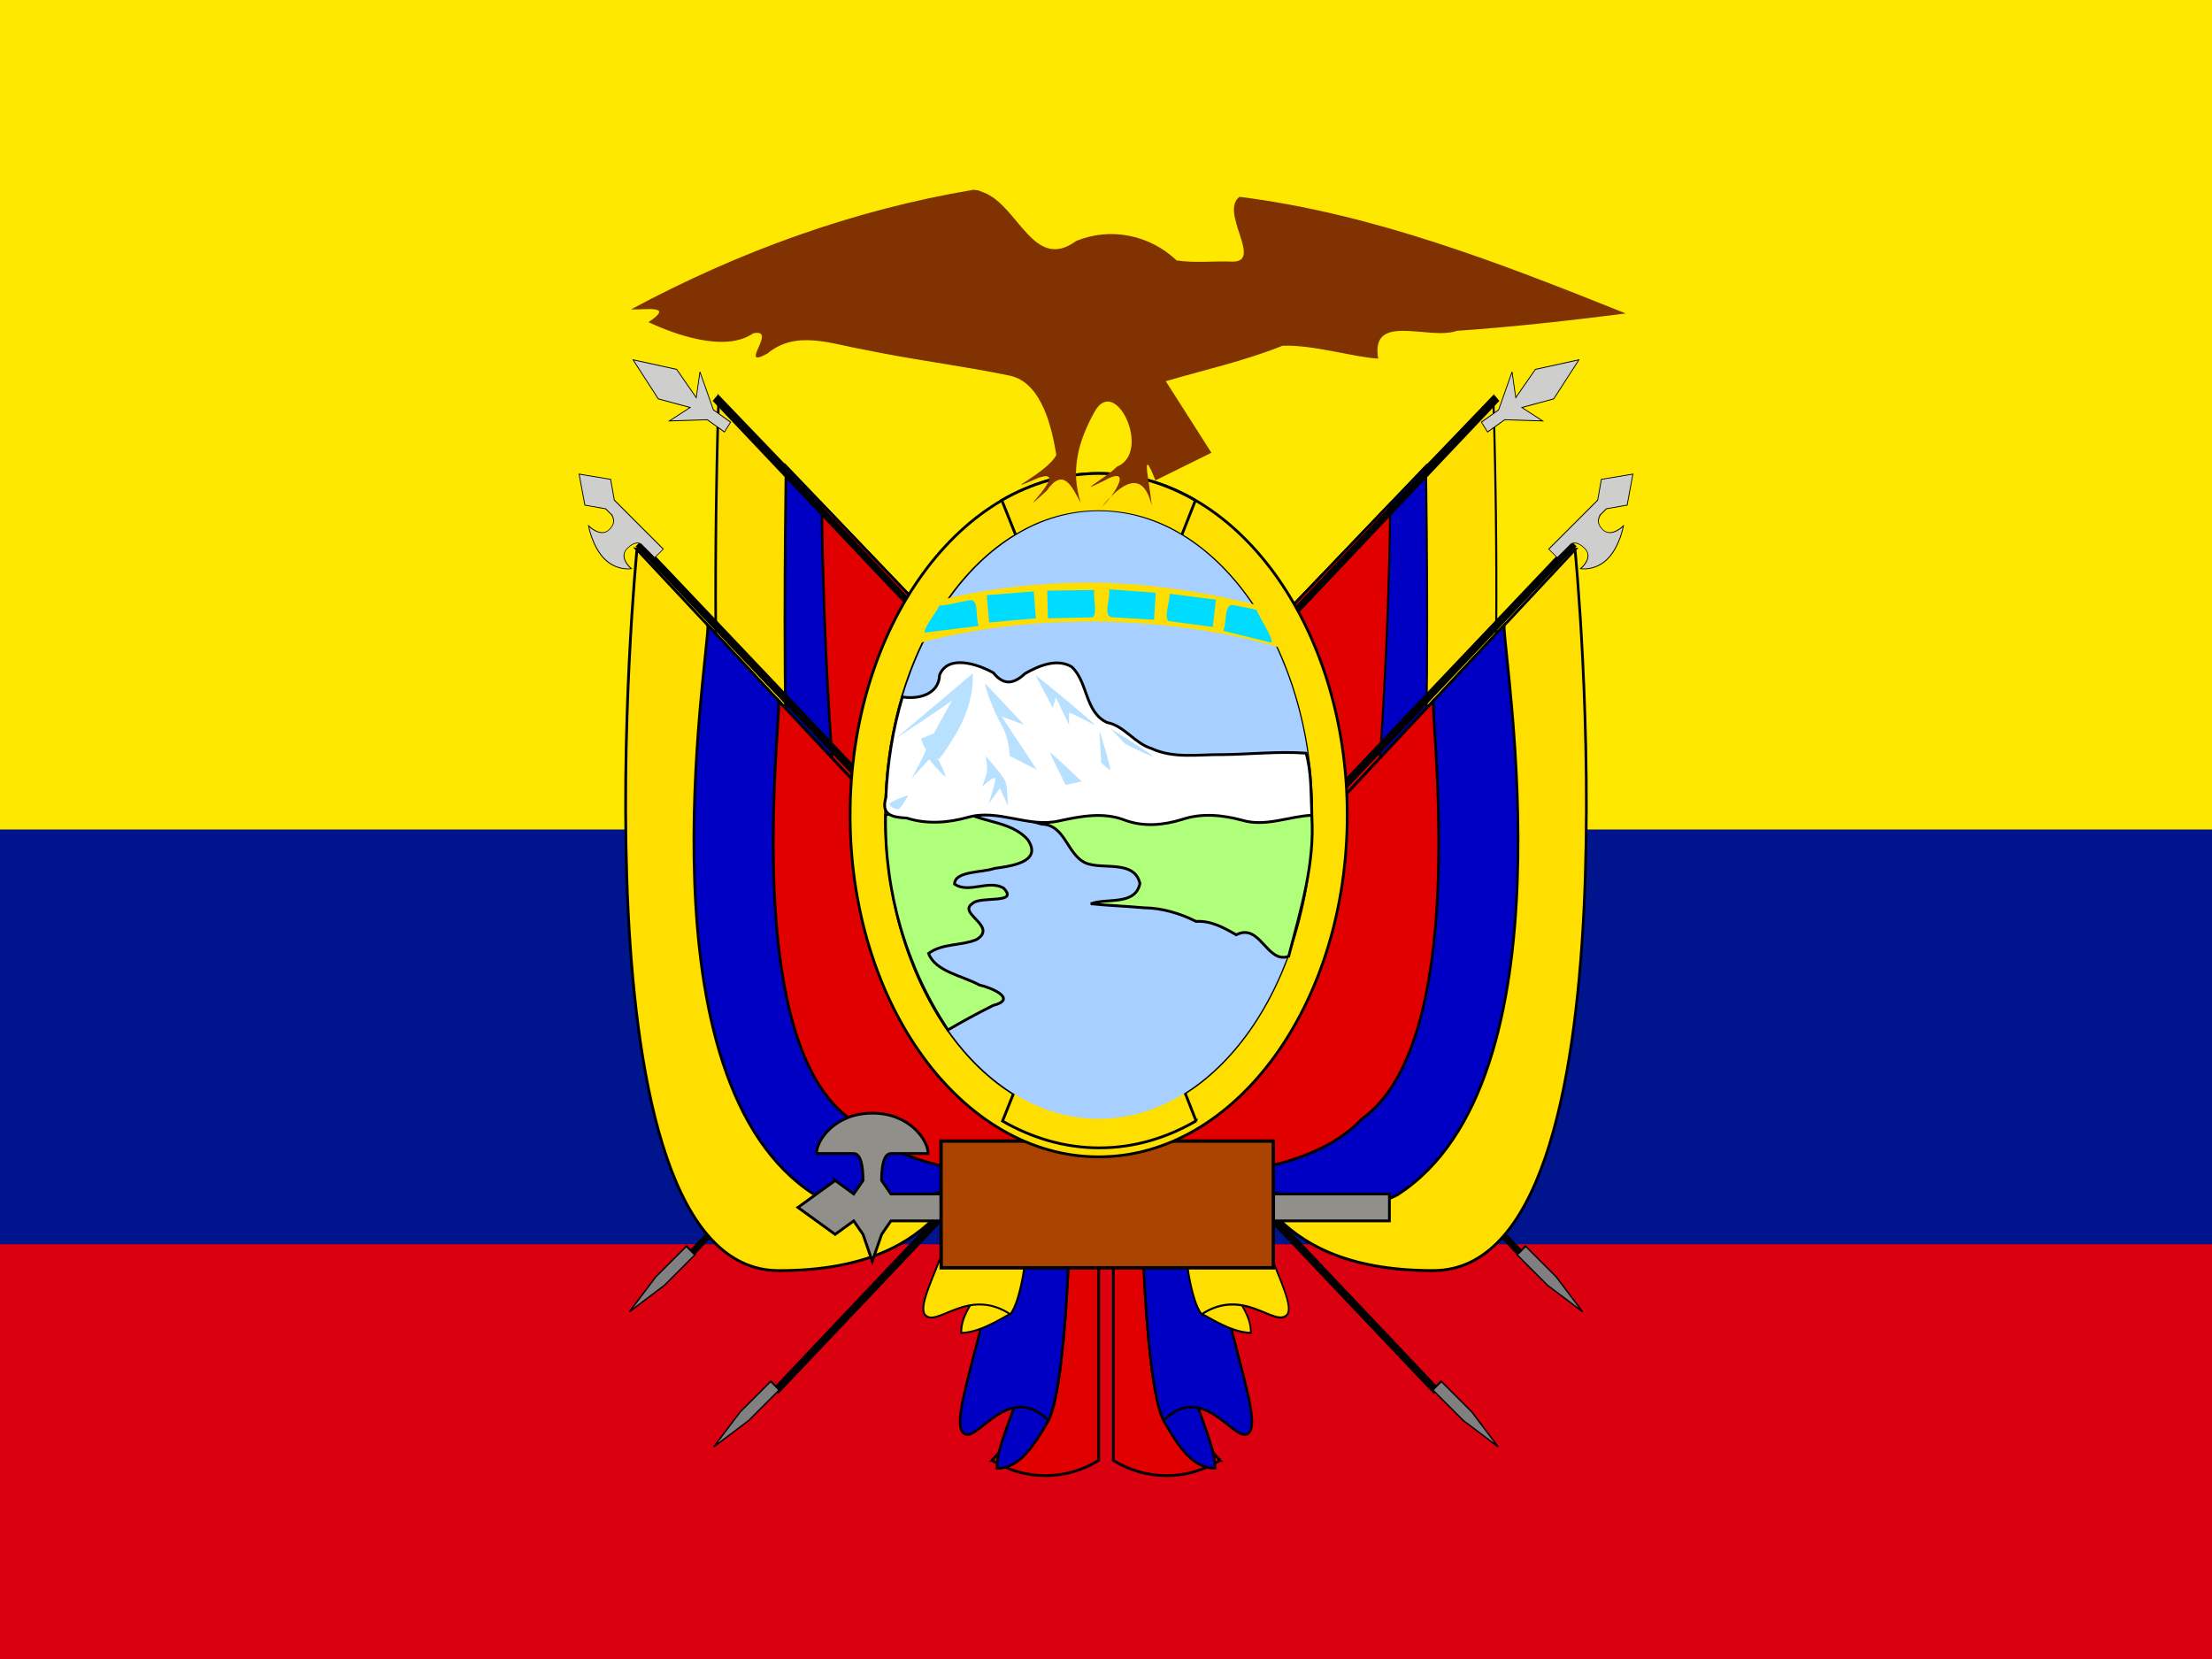 <svg xmlns="http://www.w3.org/2000/svg" xmlns:xlink="http://www.w3.org/1999/xlink" viewBox="0 0 640 480"><style><![CDATA[.B{stroke:#000}.C{fill:#ffdf00}.D{stroke-width:.8}.E{fill:#0000c4}.F{fill:#e10000}.G{stroke-width:1pt}.H{stroke-width:.738}]]></style><defs><path id="A" d="M478.4 60.2v88.6l17.7 88.6 17.7-88.6V60.2z"/><path id="B" d="M460.6 184.3l17.7 35.4v17.7c-.8-1.3 0 17.7-17.7 17.7S443 219.7 443 219.7s-17.7 35.4-17.7 70.9 17.7 53.1 17.7 53.1-2.6-36.7 17.7-35.4c20.4 1.2 17.7 17.7 17.7 17.7v35.4h17.8V219.7l17.7-35.4-27.2-53.2-26 53.1z"/><path id="C" d="M557.8 95.7l-26.3 70.8 17.7 53.2-35.4-17.7 35.4 53.1v35.5H567V255l35.5-53.1-35.5 17.7 17.8-53.2-26.9-70.8z"/></defs><g fill-rule="evenodd"><path d="M0 0h640v480H0z" fill="#ffe800"/><path d="M0 240h640v240H0z" fill="#00148e"/><path d="M0 360h640v120H0z" fill="#da0010"/><path d="m269.6 290.8-72.6 76.5-1.2-1.6 72.4-76.5 1.2 1.6zm50.4 12.5-94.8 100-1.6-1.6 94.7-100z"/><g class="B"><g stroke-width="4.1" fill="gray"><use transform="matrix(-.07 -.07 -.1 .1 265 429.6)" xlink:href="#A"/><use transform="matrix(-.07 -.07 -.1 .1 240.6 390.5)" xlink:href="#A"/></g><g stroke-width=".737"><path d="m207.94 114.792s-7.965 215.424 23.895 215.424 47.835-22.656 47.835-22.656l-.36-118.4z" class="C"/><path d="m227.425 134.888c0 11.328-3.555 172.672 12.375 172.672s39.87-11.328 39.87-11.328l-.36-107.072z" class="E"/><path d="m237.775 145.768c0 11.328 2.025 139.136 18 139.136h23.895l-.36-95.744z" class="F"/></g></g><path d="m206.2 116 72.4 76.5 1.3-1.6-72.4-76.5z"/><g class="B D"><path d="m184.296 158.936s-20.532 208.692 41.064 208.692c51.33 0 51.33-32.922 61.596-32.922l-10.266-76.88-92.452-98.9z" class="C"/><path d="m204.828 180.946c0 10.974-20.532 131.812 30.856 164.734 20.532 10.974 51.33-10.974 51.33 0l-10.266-87.854z" class="E"/><path d="m225.36 202.894c0 10.974-10.266 98.828 20.6 120.838 20.532 21.948 71.92 15.996 71.92 15.996l-41.122-81.902z" class="F"/></g><path d="m183.8 158 94.8 100 1.7-1.6-94.8-99.9-1.6 1.6z"/><g fill="#cececc" class="B G"><use transform="matrix(.14 -.14 .1 .1 86.3 192.2)" xlink:href="#B"/><use transform="matrix(.1 -.16 .14 .1 114 183.8)" xlink:href="#C"/></g><path d="M370.4 290.8l72.5 76.5 1.3-1.6-72.5-76.5zM320 303.3l94.8 100 1.6-1.6-94.7-100z"/><g class="B"><g stroke-width="4.1" fill="gray"><use transform="matrix(.07 -.07 .1 .1 375 429.6)" xlink:href="#A"/><use transform="matrix(.07 -.07 .1 .1 399.4 390.5)" xlink:href="#A"/></g><g transform="matrix(-.45 0 0 .64 567.6 -59.8)" class="G"><path d="M301.2 272.8s-17.7 336.6 53.1 336.6S460.6 574 460.6 574l-.8-185z" class="C"/><path d="m344.5 304.2c0 17.7-7.9 269.8 27.5 269.8s88.6-17.7 88.6-17.7l-.8-167.3z" class="E"/><path d="m367.5 321.2c0 17.7 4.5 217.4 40 217.4h53.1l-.8-149.6z" class="F"/></g></g><path d="m433.8 116-72.4 76.5-1.3-1.6 72.4-76.5z"/><g transform="matrix(-.58 0 0 .62 630.4 -10.2)" class="B G"><path d="M301.2 272.8S265.8 609.4 372 609.4c88.5 0 88.5-53.1 106.2-53.1l-17.7-124-159.4-159.5z" class="C"/><path d="m336.6 308.3c0 17.7-35.4 212.6 53.2 265.7 35.4 17.7 88.5-17.7 88.5 0l-17.7-141.7z" class="E"/><path d="m372 343.7c0 17.7-17.7 159.4 35.5 194.9 35.4 35.4 124 25.8 124 25.8l-70.9-132.1z" class="F"/></g><path d="m456.2 158-94.8 100-1.7-1.6 94.8-99.9 1.7 1.6z"/><g class="B"><g fill="#cececc" class="G"><use transform="matrix(-.14 -.14 -.1 .1 553.7 192.2)" xlink:href="#B"/><use transform="matrix(-.1 -.16 -.14 .1 526 183.8)" xlink:href="#C"/></g><path d="m287.072 422.56c9.535 5.855 21.263 5.855 30.798 0v-87.854h-20.532c10.266 32.922 10.266 65.906-10.324 87.854z" class="D F"/><g class="E H"><path d="m303.33 336.65c0 61.95-14.875 75.74-14.875 88.2 6.195 0 10.325-5.8 14.875-13.8 6.195-12.46 6.8-75.4 6.195-74.4z"/><path d="M290.94 336.65c-.315 36.2-15.68 69.72-12.775 77.14 3.3 6.65 12.775-15.2 25.165-2.8 6.195-12.4 6.8-75.32 6.195-74.4H290.94z"/></g><g stroke-width=".545" class="C"><path d="m292.33 331.37c0 40.7-14.245 43.424-14.245 54.28 6.195 0 14.2-5.934 14.245-5.382 6.195-8.188 6.8-49.542 6.195-48.898z"/><path d="m279.94 331.37c-.315 23.782-15.33 44.022-12.425 48.898 3.325 4.324 12.425-8.188 24.815 0 6.195-8.188 6.8-49.542 6.195-48.898z"/></g><path d="m352.928 422.56c-9.535 5.855-21.263 5.855-30.798 0v-87.854h20.532c-10.266 32.922-10.266 65.906 10.324 87.854z" class="D F"/><g class="E H"><path d="m336.67 336.65c0 61.95 14.875 75.74 14.875 88.2-6.195 0-10.325-5.8-14.875-13.8-6.195-12.46-6.8-75.4-6.195-74.4z"/><path d="m349.06 336.65c.315 36.2 15.68 69.72 12.775 77.14-3.3 6.65-12.775-15.2-25.165-2.8-6.195-12.4-6.8-75.32-6.195-74.4h18.585z"/></g><g transform="matrix(-.35 0 0 .46 527.5 51)" class="C G"><path d="m513.8 609.5c0 88.5-40.7 94.4-40.7 118 17.7 0 40.6-12.9 40.7-11.7 17.7-17.8 19.4-107.7 17.7-106.3z"/><path d="m478.4 609.5c-.9 51.7-43.8 95.7-35.5 106.3 9.5 9.4 35.5-17.8 70.9 0 17.7-17.8 19.4-107.7 17.7-106.3z"/></g><path d="M241.632 341.56l-10.764 7.788 10.764 7.788 5.376-3.894 2.688 3.894 2.688 7.788 2.7-7.788 2.688-3.894H402v-7.788H257.76l-2.688-3.916c0-3.894.564-7.788 2.7-7.788h10.752c0-3.894-5.376-11.682-16.14-11.682-10.752 0-16.14 7.788-16.14 11.682h10.764c2.124 0 2.688 3.894 2.688 7.8l-2.688 3.894-5.388-3.916z" fill="#908f8a" stroke-width=".797"/><path d="M272.268 332.11l.04 34.704h96.108v-36.672h-96.16l.01 1.968z" fill="#a40" stroke-width=".978"/><g class="C D"><path d="m389.8 235.878c0 54.56-32.248 98.828-71.92 98.828s-71.92-44.268-71.92-98.828 32.2-98.9 71.92-98.9 71.92 44.268 71.92 98.828zm-10.266 0c0 48.484-27.608 87.854-61.654 87.854s-61.654-39.37-61.654-87.854c0-48.546 27.608-87.916 61.654-87.916s61.654 39.37 61.654 87.916z"/><path d="m345.884 144.8c-8.642-5.022-18.096-7.812-28.014-7.812s-19.372 2.8-28.014 7.75l4.06 10.168c14.844-9.146 33.122-9.146 47.966 0l4.002-10.168zm.2 179.5c-8.642 5.022-18.096 7.812-28.014 7.812s-19.372-2.8-28.014-7.75l4.06-10.168c14.844 9.146 33.122 9.146 47.966 0l4.002 10.168z"/></g></g><path d="m379.6 235.9c0 48.5-27.7 87.8-61.7 87.8s-61.6-39.3-61.6-87.8 27.6-88 61.6-88 61.7 39.4 61.7 88z" fill="#a7cfff"/><g class="B D"><path d="M379.524 235.878c.978 13.936-3.21 27.476-6.67 40.802-6.326 2.317-8.205-9.8-15.178-6.216-3.747-2.142-7.21-4.087-11.625-3.876-4.786-2.377-9.83-3.883-15.19-3.944-5.077-.482-10.18-.618-15.253-1.16 4.642-1.734 12.847.618 14.216-5.85-1.586-6.916-10.57-3.95-15.56-5.885-5.56-2.31-5.95-11.127-12.88-11.3-7.824-2.413-16.13-3.188-24.08-4.713 5.978 4.55 14.988 3.373 20.103 9.278 4.392 6.556-5.33 7.6-9.662 8.244-3.477 1.245-11.552.69-11.566 4.55 4.15 2.793 9.652-1.288 14.102 1.077 4.853 4.846-6.76 2.224-8.966 4.562-4.323 2.903 7.376 6.474 1.33 10.343-4.4 1.913-10.027 1.08-13.983 4.064 1.99 5.296 9.83 6.45 14.674 9.123 3.716.826 11.155 4.113 4.003 5.927-4.432 2.233-8.807 4.582-13.084 7.1-12.165-18.225-18.413-40.242-18.038-62.124 9.855-4.086 19.974-8.836 30.92-8.224 26.868-.786 54.108-.888 80.407 5.433l11.98 2.79z" fill="#afff7b"/><path d="M379.524 235.878c-6.75.326-13.413 3.482-20.204 1.42-5.68-1.517-11.696-2.11-17.36-.19-5.386 1.662-11.198 2.197-16.58.16-6.125-2.36-12.662-1.12-18.85.22-8.93 2.16-17.663-3.583-26.57-.994-5.76 1.593-11.843 2.04-17.608.196-4.43-.245-7.477-.935-6.035-5.952.398-9.843 1.964-19.646 4.77-29.093 4.567.768 10.574-.682 10.756-6.327 2.45-6.124 11.25-3.095 15.572-.657 2.968 3.697 5.854 3.314 9.15.225 3.924-2.248 9.233-4.518 13.502-1.96 4.802 4.43 3.754 13.156 10.258 16.118 4.97.95 7.936 6.027 12.847 7.52 6.458 3.02 13.76 1.667 20.637 1.774 8.02-.1 16.067-1.007 24.076-.422 1.55 5.245 1.388 11.416 1.636 17.055l.004.9z" fill="#fff"/></g><path d="m265.1 185.906s21.866-6.944 53.418-6.448 53.418 7.936 52.954 7.936-6.032-11.408-6.032-11.408-22.272-6.5-47.386-7.006c-25.056-.496-46.922 4.96-46.4 5.456z" fill="#fede00" stroke="#fede00" class="D"/><path d="M303 170.9l13.6-.2c-.365 2.422 1.008 6.5-.416 7.914l-12.984.286-.2-8zm-31.2 4.3c-1.18 2.45-4.396 6.217-4.294 7.838L283.2 181.1c-1.15-2.316.39-8.533-3.194-7.325-2.66.405-5.877 1.414-8.206 1.425zm13.7-3l13.6-1.1.6 7.8-13.5 1.2-.7-7.9zm48.9-.7l-13.5-1c.534 2.445-1.944 7.556.766 8.075l12.234.725.5-7.8zm29.2 5c1.097 2.884 4.685 7.742 4.302 9.452L353.9 182.5c1.203-2.214.007-8.08 3.12-7.385 2.198.435 4.414.798 6.58 1.385zm-11.8-3l-13.4-1.7c.116 2.438-1.66 6.33-.39 7.88l12.89 1.72.9-7.9z" fill="#00dcff"/><path d="m281.4 194.8s1 8-5.1 18c-6 9.9-5.1 6.4-5.1 6.4s2.8 5.5 2.3 5.5-4.7-5-4.7-5l-5 5.5s4.6-8.5 4.1-8.5-1.4-3-1.4-3l3.7-1.5s5.6-10.4 5.6-9.9-16.7 11.4-16.7 11.4l22.3-18.8zm3.7 3c-.5 0 2.3 8 4.7 12 2.3 4 2.3 8.9 2.3 8.9l7.9 4-10.2-15.4 6.5 2.4zm0 20.9s5.6 6 6 8 .5 6.4.5 6.4l-2.3-5-3.3 4.5s2.4-7 1.9-7.5-3.7 2.5-3.7 2.5 1.4-4 1.4-4.4 0-3-.5-4.5zm-27.9 13.9c1.9-1.5 5.6-2.5 5.6-2.5s-2.3 4-2.8 4-1.8 0-2.8-1.5zm64.1-21.8s12.1 7.4 12.1 7.9-7.9-3.5-7.9-3.5zm-21.8-15.5c1 .5 17.7 14.4 17.2 14.4s-7.4-4-7.4-3.4v3.4l-3.8-7.9-.9 3-5-9.5zm4.2 22.4 4.6 9.4 4.7-1s-8.8-8.4-9.3-8.4zm14.4-6 .5 9s2.7 2.5 2.7 2-2.7-10.5-3.2-11z" fill="#b7e1ff"/><path d="M281.7 54.9c-34.696 5.784-68.16 17.97-99.1 34.6 3.603.26 12.932-1.482 5.006 3.713 7.17 3.33 21.998 8.974 30.316 3.234 7.384-1.616-4.656 10.588 4.047 5.89 8.357-7.004 18.617-2.786 27.994-1.188 13.978 2.945 28.176 4.632 42.155 7.53 9.583 2.004 12.304 15.788 13.506 22.945-2.557 5.25-17.956 12.136-5.12 6.623 10.215-3.544-9.404 14.3 2.284 3.8 4.977-7.105 7.328-1.197 9.912 3.45-3.073-9.495-.673-17.948 4.02-26.403 6.055-10.842 16.662 11.823 6.44 15.934-2.77 2.947-12.92 8.638-3.898 4.145 9.028-5.046 2.91 4.477-.46 7.424 5.46-6.618 11.804-11.127 14.398-.4-.28-4.91-3.54-18.92 1.102-7.2l16.2-8-13.2-20.7c11.287-3.324 22.812-5.854 33.75-10.25 8.967-.37 21.104 3.42 27.7 3.706-2.325-13.595 14.777-5.142 22.75-8.034 16.354-1.125 32.65-2.964 48.9-5.023-36.14-14.475-72.926-28.864-111.784-33.753-5.863 4.473 6.91 18.88-2.037 18.753-5.36-.235-10.884.467-16.145-.344-7.746-7.38-19.123-9.73-29.083-5.623-12.314 9.03-16.722-10.32-26.815-14.068l-1.47-.565z" fill="#803300"/></g></svg>
